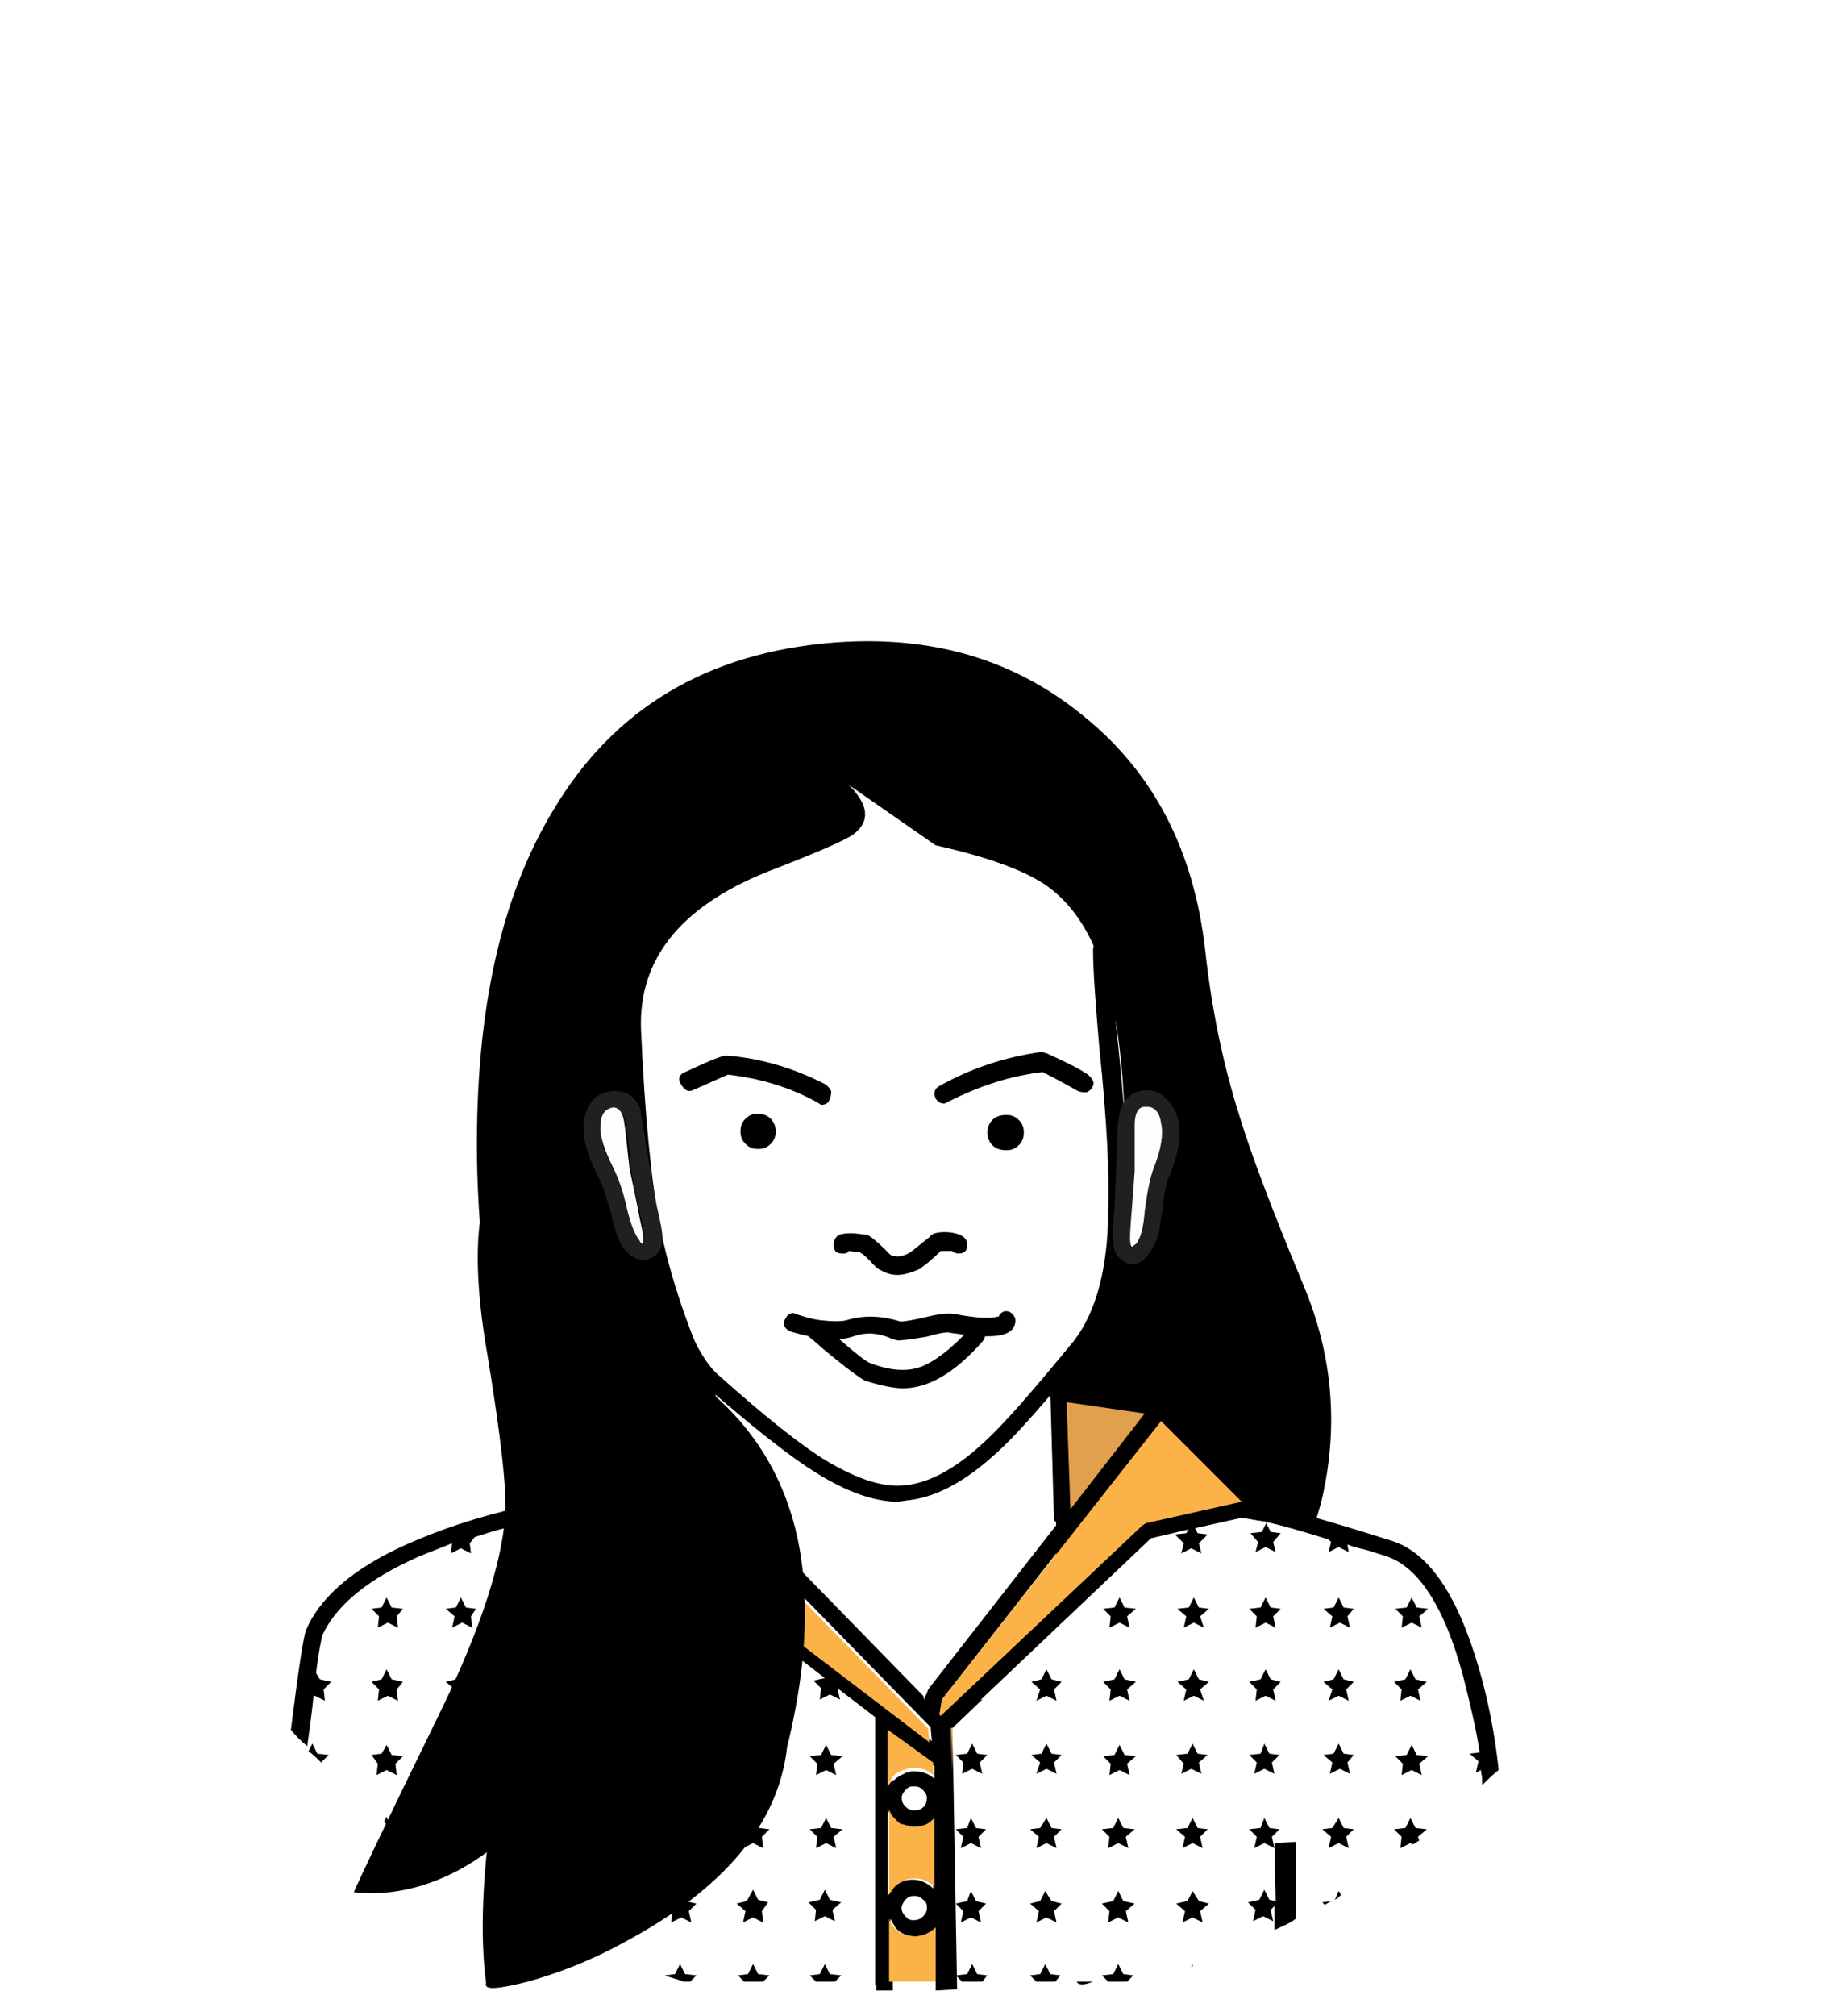<?xml version="1.0" encoding="utf-8"?>
<!-- Generator: Adobe Illustrator 23.0.3, SVG Export Plug-In . SVG Version: 6.00 Build 0)  -->
<svg version="1.1" id="Layer_1" xmlns="http://www.w3.org/2000/svg" xmlns:xlink="http://www.w3.org/1999/xlink" x="0px" y="0px"
	 viewBox="0 0 145 160" style="enable-background:new 0 0 145 160;" xml:space="preserve">
<style type="text/css">
	.st0{fill:#FFFFFF;}
	.st1{fill:#FBB348;}
	.st2{fill:#E29F4D;}
	.st3{fill:#221F1F;}
	.st4{fill:#FEFEFE;}
	.st5{filter:url(#Adobe_OpacityMaskFilter);}
	.st6{mask:url(#Mask_Mask_1_1_);}
</style>
<g transform="matrix( 1, 0, 0, 1, 7,27.7) ">
	<g>
		<g id="Layer0_0_MEMBER_0_MEMBER_0_FILL">
			<path class="st0" d="M131,66.5c0-18.1-6.4-33.5-19.2-46.3C99,7.4,83.6,1,65.5,1S32,7.4,19.2,20.2C6.4,33,0,48.4,0,66.5
				s6.4,33.5,19.2,46.3C32,125.7,47.4,132,65.5,132s33.5-6.4,46.3-19.2C124.6,100.1,131,84.6,131,66.5z"/>
		</g>
	</g>
</g>
<g transform="matrix( 1, 0, 0, 1, 7,27.7) ">
	<g>
		<g id="Layer0_0_MEMBER_1_MEMBER_0_MEMBER_0_MEMBER_0_FILL">
			<path d="M96.5,74.3c-2.5-6-4.2-10.5-5.1-13.5c-1.3-4.1-2.2-8.5-2.7-13.1c-0.9-7.9-4.1-14.1-9.7-18.6c-5.5-4.5-12.1-6.4-19.8-5.8
				c-10,0.8-17.4,5.2-22.2,13.2c-4.4,7.2-6.4,16.8-6.1,28.9c0.1,3.5,0.5,8.5,1.3,15c0.7,6.3,1.1,11.3,1.1,14.9c0,1.3-0.3,5-0.8,11.3
				c-0.4,6-0.2,9.7,0.4,11.2c1,2.4,2.7,4.4,4.9,6.2c2.5,2,4.5,2.5,6.2,1.7c2.7-1.4,4.7-8.1,6.1-20.1c1.3-11.9,1-20.1-1-24.6
				c-1.8-4.1-3-7.9-3.7-11.4c-0.7-3.6-1.2-8.8-1.5-15.6c-0.2-5.7,3.3-10,10.8-12.8c3.6-1.4,5.6-2.3,6.1-2.7c1.3-1,1.2-2.3-0.4-3.9
				l6.9,4.8c4.5,1,7.6,2.2,9.2,3.5c2.8,2.2,4.5,6.1,5.3,11.8c0.4,3,0.6,6.3,0.5,9.8c-0.2,3.8-0.6,7.1-1.4,9.8
				c-0.7,2.3-1.7,4.5-3.1,6.8c-1,1.6-1.4,2.8-1.3,3.5c0.4,2.8,0.5,10.8,0.2,24c-0.2,11.2,0.4,18.3,1.8,21c0.6,1.2,6.1-2.6,16.6-11.2
				c2-2,2.6-4.7,1.6-8.1c-0.6-1.9-1.1-3.3-1.4-4.2c-0.5-1.6-0.7-2.9-0.7-4c0-0.8,0.4-2.3,1.3-4.4c1-2.7,1.6-4.7,2-6.1
				C99.3,85.8,98.9,80,96.5,74.3z"/>
		</g>
	</g>
</g>
<g transform="matrix( 1, 0, 0, 1, 7,27.7) ">
	<g>
		<g id="Layer0_0_MEMBER_1_MEMBER_0_MEMBER_1_MEMBER_0_FILL">
			<path class="st0" d="M92.7,92.4c-4.6-1-8-1-10.3-0.1l-15.2,19.6c-2.4-3.2-6.8-7.6-13.4-13.1c-6.1-4.8-9.2-7.3-9.2-7.3
				c-0.3-0.9-1.8-1.1-4.4-0.6c-2.9,0.8-4.6,1.3-5.1,1.4c-4.2,1-7.6,2.2-10.1,3.3c-3.7,1.8-6.1,3.8-7.1,6.3
				c-0.3,0.6-0.9,5.4-1.9,14.3c-1,8.9-1.3,13.4-1.1,13.4h52.9l0.1-13.4l0.3,13.4h43.1v-15.9c-0.2-2.7-0.8-5.5-1.6-8.4
				c-1.6-5.8-3.8-9.1-6.6-10C97.8,93.7,94.3,92.8,92.7,92.4z"/>
		</g>
	</g>
</g>
<g transform="matrix( 1, 0, 0, 1, 0,0) ">
	<g>
		<g id="Layer0_0_MEMBER_2_FILL">
			<path d="M89.2,156.7l-0.4-0.8l-0.4,0.8l-0.9,0.1l0.5,0.5h1.5l0.5-0.5L89.2,156.7 M83.8,157.3l0.4-0.5l-0.8-0.1l-0.4-0.8l-0.4,0.8
				l-0.8,0.1l0.5,0.5H83.8 M83,150.1l-0.4,0.8l-0.8,0.2l0.7,0.6l-0.2,0.9l0.8-0.4l0.8,0.4l-0.2-0.9l0.6-0.6l-0.8-0.2L83,150.1
				 M89.2,150.9l-0.4-0.8l-0.4,0.8l-0.9,0.2l0.6,0.6l-0.1,0.9l0.8-0.4l0.8,0.4l-0.2-0.9l0.7-0.6L89.2,150.9 M94.6,156.1
				c0.1,0,0.1,0,0.1,0l0-0.2L94.6,156.1 M94.7,150.1l-0.4,0.8l-0.9,0.2l0.7,0.6l-0.2,0.9l0.8-0.4l0.8,0.4l-0.2-0.9l0.7-0.6l-0.8-0.2
				L94.7,150.1 M106.3,150.1l-0.3,0.7c0.2-0.1,0.3-0.2,0.5-0.4L106.3,150.1 M105.2,151.2c0.2-0.1,0.3-0.2,0.5-0.3L105,151
				L105.2,151.2 M113.3,145.2l-0.9-0.1l-0.4-0.8l-0.4,0.8l-0.9,0.1l0.6,0.6l-0.1,0.9l0.8-0.4l0.2,0.1c0.2-0.1,0.3-0.2,0.5-0.3
				l-0.1-0.3L113.3,145.2 M112.7,140l0.7-0.6l-0.9-0.1l-0.4-0.8l-0.4,0.8l-0.9,0.1l0.6,0.6l-0.1,0.9l0.8-0.4l0.8,0.4L112.7,140
				 M105.8,145.1l-0.8,0.1l0.7,0.6l-0.2,0.9l0.8-0.4l0.8,0.4l-0.2-0.9l0.6-0.6l-0.8-0.1l-0.4-0.8L105.8,145.1 M102.9,146.2l-1.7,0.1
				l0.1,4.6l-0.5-0.1l-0.4-0.8l-0.4,0.8l-0.9,0.2l0.6,0.6l-0.2,0.9l0.8-0.4l0.8,0.4l-0.2-0.9l0.3-0.3v1.9c0.6-0.3,1.2-0.5,1.7-0.9
				L102.9,146.2 M107.5,139.3l-0.8-0.1l-0.4-0.8l-0.4,0.8l-0.8,0.1l0.7,0.6l-0.2,0.9l0.8-0.4l0.8,0.4l-0.2-0.9L107.5,139.3
				 M105.5,135l0.8-0.4l0.8,0.4l-0.2-0.9l0.6-0.6l-0.8-0.2l-0.4-0.8l-0.4,0.8l-0.8,0.2l0.7,0.6L105.5,135 M107.5,127.7l-0.8-0.1
				l-0.4-0.8l-0.4,0.8l-0.8,0.1l0.7,0.6l-0.2,0.9l0.8-0.4l0.8,0.4l-0.2-0.9L107.5,127.7 M112.8,135l-0.2-0.9l0.7-0.6l-0.9-0.2
				l-0.4-0.8l-0.4,0.8l-0.9,0.2l0.6,0.6l-0.1,0.9l0.8-0.4L112.8,135 M112.7,128.3l0.7-0.6l-0.9-0.1l-0.4-0.8l-0.4,0.8l-0.9,0.1
				l0.6,0.6l-0.1,0.9l0.8-0.4l0.8,0.4L112.7,128.3 M100.1,145.1l-0.9,0.1l0.6,0.6l-0.2,0.9l0.8-0.4l0.8,0.4l-0.2-0.9l0.6-0.6
				l-0.8-0.1l-0.4-0.8L100.1,145.1 M95.9,145.2l-0.8-0.1l-0.4-0.8l-0.4,0.8l-0.9,0.1l0.7,0.6l-0.2,0.9l0.8-0.4l0.8,0.4l-0.2-0.9
				L95.9,145.2 M93.8,140.8l0.8-0.4l0.8,0.4l-0.2-0.9l0.7-0.6l-0.8-0.1l-0.4-0.8l-0.4,0.8l-0.9,0.1L94,140L93.8,140.8 M100.1,139.2
				l-0.9,0.1l0.6,0.6l-0.2,0.9l0.8-0.4l0.8,0.4l-0.2-0.9l0.6-0.6l-0.8-0.1l-0.4-0.8L100.1,139.2 M89.2,145.1l-0.4-0.8l-0.4,0.8
				l-0.9,0.1l0.6,0.6l-0.1,0.9l0.8-0.4l0.8,0.4l-0.2-0.9l0.7-0.6L89.2,145.1 M82.6,145.1l-0.8,0.1l0.7,0.6l-0.2,0.9l0.8-0.4l0.8,0.4
				l-0.2-0.9l0.6-0.6l-0.8-0.1l-0.4-0.8L82.6,145.1 M82.3,140.8l0.8-0.4l0.8,0.4l-0.2-0.9l0.6-0.6l-0.8-0.1l-0.4-0.8l-0.4,0.8
				l-0.8,0.1l0.7,0.6L82.3,140.8 M88.2,140l-0.1,0.9l0.8-0.4l0.8,0.4l-0.2-0.9l0.7-0.6l-0.9-0.1l-0.4-0.8l-0.4,0.8l-0.9,0.1
				L88.2,140 M88.2,134.1l-0.1,0.9l0.8-0.4l0.8,0.4l-0.2-0.9l0.7-0.6l-0.9-0.2l-0.4-0.8l-0.4,0.8l-0.9,0.2L88.2,134.1 M82.3,135
				l0.8-0.4l0.8,0.4l-0.2-0.9l0.6-0.6l-0.8-0.2l-0.4-0.8l-0.4,0.8l-0.8,0.2l0.7,0.6L82.3,135 M88.2,128.3l-0.1,0.9l0.8-0.4l0.8,0.4
				l-0.2-0.9l0.7-0.6l-0.9-0.1l-0.4-0.8l-0.4,0.8l-0.9,0.1L88.2,128.3 M99.7,135l0.8-0.4l0.8,0.4l-0.2-0.9l0.6-0.6l-0.8-0.2
				l-0.4-0.8l-0.4,0.8l-0.9,0.2l0.6,0.6L99.7,135 M95.3,134.1l0.7-0.6l-0.8-0.2l-0.4-0.8l-0.4,0.8l-0.9,0.2l0.7,0.6l-0.2,0.9
				l0.8-0.4l0.8,0.4L95.3,134.1 M95.3,128.3l0.7-0.6l-0.8-0.1l-0.4-0.8l-0.4,0.8l-0.9,0.1l0.7,0.6l-0.2,0.9l0.8-0.4l0.8,0.4
				L95.3,128.3 M99.7,129.2l0.8-0.4l0.8,0.4l-0.2-0.9l0.6-0.6l-0.8-0.1l-0.4-0.8l-0.4,0.8l-0.9,0.1l0.6,0.6L99.7,129.2 M42,150.9
				L41,151l0.7,0.6l-0.1,0.6c0.1,0.1,0.1,0.1,0.2,0.2l0.5-0.3l0.8,0.4l-0.1-0.9l0.6-0.6l-0.9-0.2l-0.4-0.8L42,150.9 M48.5,150.9
				l-0.3-0.8l-0.4,0.8l-0.9,0.2l0.7,0.6l-0.2,0.9l0.8-0.4l0.8,0.4l-0.2-0.9l0.7-0.6L48.5,150.9 M60.2,156.7l-0.4-0.8l-0.4,0.8
				l-0.8,0.1l0.5,0.5h1.5l0.5-0.5L60.2,156.7 M54.8,157.3l0.5-0.5l-0.9-0.1l-0.4-0.8l-0.4,0.8l-0.8,0.1l0,0c0.5,0.2,1,0.3,1.5,0.5
				H54.8 M54,150.1l-0.4,0.8l-0.8,0.2l0.6,0.6l-0.1,0.9l0.8-0.4l0.8,0.4l-0.2-0.9l0.6-0.6l-0.9-0.2L54,150.1 M59.3,150.9l-0.8,0.2
				l0.7,0.6l-0.2,0.9l0.8-0.4l0.8,0.4l-0.1-0.9L61,151l-0.8-0.2l-0.4-0.8L59.3,150.9 M64.3,156.8l0.5,0.5h1.5l0.5-0.5l-0.9-0.1
				l-0.4-0.8l-0.4,0.8L64.3,156.8 M66.8,151l-0.9-0.2l-0.4-0.8l-0.4,0.8l-0.9,0.2l0.6,0.6l-0.1,0.9l0.8-0.4l0.8,0.4l-0.2-0.9
				L66.8,151 M75.9,156.8l0.5,0.5H78l0.4-0.5l-0.8-0.1l-0.4-0.8l-0.4,0.8L75.9,156.8 M76.8,150.9l-0.9,0.2l0.6,0.6l-0.2,0.9l0.8-0.4
				l0.8,0.4l-0.2-0.9l0.6-0.6l-0.8-0.2l-0.4-0.8L76.8,150.9 M37.3,146.7l-0.1-0.9l0.6-0.6l-0.8-0.1l-0.4-0.8l-0.4,0.8l-0.8,0.1
				l0.7,0.6l-0.2,0.9l0.8-0.4L37.3,146.7 M32,145.2l-0.9-0.1c0.2,0.1,0.3,0.3,0.5,0.4L32,145.2 M30.5,144.6c0.2,0.2,0.3,0.3,0.5,0.4
				l-0.3-0.8L30.5,144.6 M37.8,139.3l-0.8-0.1l-0.4-0.8l-0.4,0.8l-0.8,0.1l0.7,0.6l-0.2,0.9l0.8-0.4l0.8,0.4l-0.1-0.9L37.8,139.3
				 M30.3,139.2l-0.8,0.1L30,140l-0.1,0.9l0.8-0.4l0.8,0.4l-0.1-0.9l0.6-0.6l-0.9-0.1l-0.4-0.8L30.3,139.2 M25.5,139.9l0.6-0.6
				l-0.9-0.1l-0.4-0.8l-0.3,0.6C24.9,139.3,25.2,139.6,25.5,139.9 M37.8,133.5l-0.8-0.2l-0.4-0.8l-0.4,0.8l-0.8,0.2l0.7,0.6
				l-0.2,0.9l0.8-0.4l0.8,0.4l-0.1-0.9L37.8,133.5 M32,133.5l-0.9-0.2l-0.4-0.8l-0.4,0.8l-0.8,0.2l0.6,0.6l-0.1,0.9l0.8-0.4l0.8,0.4
				l-0.1-0.9L32,133.5 M32,127.7l-0.9-0.1l-0.4-0.8l-0.4,0.8l-0.8,0.1l0.6,0.6l-0.1,0.9l0.8-0.4l0.8,0.4l-0.1-0.9L32,127.7
				 M37.8,127.7l-0.8-0.1l-0.4-0.8l-0.4,0.8l-0.8,0.1l0.7,0.6l-0.2,0.9l0.8-0.4l0.8,0.4l-0.1-0.9L37.8,127.7 M76.8,145.1l-0.9,0.1
				l0.6,0.6l-0.2,0.9l0.8-0.4l0.8,0.4l-0.2-0.9l0.6-0.6l-0.8-0.1l-0.4-0.8L76.8,145.1 M76.4,140.8l0.8-0.4l0.8,0.4l-0.2-0.9l0.6-0.6
				l-0.8-0.1l-0.4-0.8l-0.4,0.8l-0.9,0.1l0.6,0.6L76.4,140.8 M65.2,145.1l-0.9,0.1l0.6,0.6l-0.1,0.9l0.8-0.4l0.8,0.4l-0.2-0.9
				l0.7-0.6l-0.9-0.1l-0.4-0.8L65.2,145.1 M66.2,140l0.7-0.6l-0.9-0.1l-0.4-0.8l-0.4,0.8l-0.9,0.1l0.6,0.6l-0.1,0.9l0.8-0.4l0.8,0.4
				L66.2,140 M59.3,145.1l-0.8,0.1l0.7,0.6l-0.2,0.9l0.8-0.4l0.8,0.4l-0.1-0.9l0.6-0.6l-0.8-0.1l-0.4-0.8L59.3,145.1 M55.2,145.2
				l-0.9-0.1l-0.4-0.8l-0.4,0.8l-0.8,0.1l0.6,0.6l-0.1,0.9l0.8-0.4l0.8,0.4l-0.2-0.9L55.2,145.2 M54,140.4l0.8,0.4l-0.2-0.9l0.6-0.6
				l-0.9-0.1l-0.4-0.8l-0.4,0.8l-0.8,0.1l0.6,0.6l-0.1,0.9L54,140.4 M60.2,139.2l-0.4-0.8l-0.4,0.8l-0.8,0.1l0.7,0.6l-0.2,0.9
				l0.8-0.4l0.8,0.4l-0.1-0.9l0.6-0.6L60.2,139.2 M49.4,145.2l-0.9-0.1l-0.3-0.8l-0.4,0.8l-0.9,0.1l0.7,0.6l-0.2,0.9l0.8-0.4
				l0.8,0.4l-0.2-0.9L49.4,145.2 M42,145.1l-0.9,0.1l0.7,0.6l-0.2,0.9l0.8-0.4l0.8,0.4l-0.1-0.9l0.6-0.6l-0.9-0.1l-0.4-0.8L42,145.1
				 M41.5,140.8l0.8-0.4l0.8,0.4L43,140l0.6-0.6l-0.9-0.1l-0.4-0.8l-0.3,0.8l-0.9,0.1l0.7,0.6L41.5,140.8 M47.5,140l-0.2,0.9
				l0.8-0.4l0.8,0.4l-0.2-0.9l0.7-0.6l-0.9-0.1l-0.3-0.8l-0.4,0.8l-0.9,0.1L47.5,140 M47.8,133.4l-0.9,0.2l0.7,0.6l-0.2,0.9l0.8-0.4
				l0.8,0.4l-0.2-0.9l0.7-0.6l-0.9-0.2l-0.3-0.8L47.8,133.4 M41.5,135l0.8-0.4l0.8,0.4l-0.1-0.9l0.6-0.6l-0.9-0.2l-0.4-0.8l-0.3,0.8
				l-0.9,0.2l0.7,0.6L41.5,135 M42,127.5l-0.9,0.1l0.7,0.6l-0.2,0.9l0.8-0.4l0.8,0.4l-0.1-0.9l0.6-0.6l-0.9-0.1l-0.4-0.8L42,127.5
				 M47.5,128.3l-0.2,0.9l0.8-0.4l0.8,0.4l-0.2-0.9l0.7-0.6l-0.9-0.1l-0.3-0.8l-0.4,0.8l-0.9,0.1L47.5,128.3 M60.5,135l-0.1-0.9
				l0.6-0.6l-0.8-0.2l-0.4-0.8l-0.4,0.8l-0.8,0.2l0.7,0.6L59,135l0.8-0.4L60.5,135 M54,134.6l0.8,0.4l-0.2-0.9l0.6-0.6l-0.9-0.2
				l-0.4-0.8l-0.4,0.8l-0.8,0.2l0.6,0.6l-0.1,0.9L54,134.6 M54.6,128.3l0.6-0.6l-0.9-0.1l-0.4-0.8l-0.4,0.8l-0.8,0.1l0.6,0.6
				l-0.1,0.9l0.8-0.4l0.8,0.4L54.6,128.3 M47.5,122.5l-0.2,0.8l0.8-0.4l0.8,0.4l-0.2-0.8l0.7-0.7l-0.9-0.1l-0.3-0.8l-0.4,0.8
				l-0.9,0.1L47.5,122.5 M55.8,108.4l-0.7-0.6l-9.8,0.5l-0.6,0.7l0.1,3.2l-4.6,7.7c-3.6,0.9-6.5,2-8.8,3.1c-3.7,1.8-6.1,4-7.1,6.4
				c-0.2,0.5-0.6,3.1-1.2,7.9c0.4,0.5,0.8,0.9,1.3,1.3c0.2-1.5,0.4-2.9,0.5-4l0.1,0l0.8,0.4l-0.1-0.9l0.6-0.6l-0.9-0.2l-0.3-0.5
				c0.2-1.7,0.4-2.6,0.5-3c1-2.2,3.3-4.2,6.9-5.9c1-0.5,2.2-0.9,3.4-1.4l-0.1,0.8l0.8-0.4l0.8,0.4l-0.1-0.8l0.4-0.5
				c0.7-0.2,1.5-0.5,2.4-0.7l0.3,0.5l1.9-0.5l-0.2,0.4l-0.9,0.1l0.7,0.7l-0.2,0.8l0.8-0.4l0.8,0.4l-0.1-0.8l0.6-0.7l-0.9-0.1
				l-0.3-0.5l2.7-0.8l0.8,0.5l0.1-0.1c0.8-0.3,1.7-0.3,3,0l10.1,7.8l0,0.5l0.5-0.3l5.7,4.4v0l-0.9,0.2l0.6,0.6l-0.1,0.9l0.8-0.4
				l0.8,0.4l-0.2-0.9v0l3,2.3l0,0v21v0.3h0.1v0.4h1.3v-0.7h-0.2v-5c0.1,0.2,0.3,0.5,0.4,0.7c0.4,0.5,1,0.7,1.6,0.7
				c0.6,0,1.2-0.2,1.6-0.7v4.3v0.7l1.7-0.1l-0.3-17.1l-0.1-3.6l0.1-0.1l2.3-2.2L78,135l-0.1-0.1l13.5-12.8l3-0.7l-0.2,0.3l-0.9,0.1
				l0.7,0.7l-0.2,0.8l0.8-0.4l0.8,0.4l-0.2-0.8l0.7-0.7l-0.8-0.1l-0.2-0.4l3.6-0.8c0.1,0,0.2,0,0.3,0c0.5,0.1,1.1,0.2,1.8,0.3
				l-0.4,0.8l-0.9,0.1l0.6,0.7l-0.2,0.8l0.8-0.4l0.8,0.4l-0.2-0.8l0.6-0.7l-0.8-0.1l-0.4-0.8c1.4,0.3,3.1,0.8,5,1.4l0.2,0.2
				l-0.2,0.8l0.8-0.4l0.8,0.4l-0.1-0.6c0.5,0.2,0.9,0.3,1.4,0.4l1.6,0.5c2.6,0.8,4.7,4,6.2,9.6c0.5,2,1,4,1.3,6l-0.8,0.1l0.7,0.6
				l-0.2,0.9l0.4-0.2c0,0.2,0.1,0.5,0.1,0.8v0.4c0.4-0.4,0.8-0.8,1.3-1.2v-0.1c-0.3-2.7-0.8-5.4-1.6-8.1c-1.7-5.8-4-9.1-6.9-10
				l-1.6-0.5c-3.5-1.1-6.4-1.9-8.6-2.4l0.2-0.4l-7.8-7.8h-0.1l-0.3-0.2l-8.1-1.3l-0.8,0.7l0.3,10.3l0.3,0.2l-10.3,13.2l-0.1,0.3
				l-0.1,0.2l-0.1,0.2l-0.1-0.2l-16.1-16.5L55.8,108.4 M46,109.6l0.3,0l-0.3,0.5V109.6 M48.1,118.6l-0.5-0.1l-6,1.5l6-9.8l26.3,26.9
				l0.1,1.1L48.1,118.6 M48.6,109.4l6-0.3l1,7.5L48.6,109.4 M74.6,136.1l0.2-1.2l17.3-22.1l6.4,6.4l-7.6,1.7l-0.3,0.2L74.6,136.1
				L74.6,136.1 M70.5,141.8v-4.4l3.7,2.8v1c-0.4-0.4-1-0.6-1.6-0.6c-0.2,0-0.3,0-0.5,0.1c-0.1,0-0.2,0-0.3,0.1
				c-0.3,0.1-0.6,0.3-0.8,0.5C70.8,141.3,70.6,141.6,70.5,141.8 M72.6,141.8c0.3,0,0.5,0.1,0.7,0.3c0.2,0.2,0.3,0.4,0.3,0.6
				c0,0.6-0.3,0.9-0.9,0.9c-0.3,0-0.5-0.1-0.7-0.3c-0.2-0.2-0.3-0.4-0.3-0.7c0-0.2,0.1-0.4,0.3-0.6S72.3,141.8,72.6,141.8
				 M70.9,144.3c0.1,0.1,0.2,0.2,0.3,0.3c0.1,0.1,0.3,0.2,0.4,0.3c0.3,0.1,0.6,0.2,0.9,0.2c0.6,0,1.2-0.2,1.6-0.7v5.5
				c-0.4-0.4-1-0.7-1.6-0.7c-0.6,0-1.2,0.2-1.6,0.7c-0.2,0.2-0.3,0.4-0.4,0.6v-6.8C70.6,143.9,70.8,144.2,70.9,144.3 M71.8,150.9
				C71.8,150.9,71.9,150.8,71.8,150.9c0.3-0.3,0.5-0.4,0.8-0.4c0.3,0,0.5,0.1,0.7,0.3c0.2,0.2,0.3,0.4,0.3,0.6
				c0,0.3-0.1,0.5-0.3,0.7c-0.2,0.2-0.4,0.3-0.7,0.3c-0.2,0-0.3,0-0.5-0.1c-0.1-0.1-0.1-0.1-0.2-0.2c-0.2-0.2-0.3-0.4-0.3-0.7
				C71.6,151.3,71.7,151.1,71.8,150.9 M90.9,112.2l-5.9,7.6l-0.3-8.5L90.9,112.2z"/>
			<path class="st1" d="M72.6,153.7c-0.6,0-1.2-0.2-1.6-0.7c-0.2-0.2-0.3-0.4-0.4-0.7v5h0.2h3.5V153
				C73.7,153.5,73.2,153.7,72.6,153.7 M75.6,137.1l-0.1,0.1l0.1,3.6V137.1 M69.2,136.4L69.2,136.4l0,21h0V136.4 M73.4,134.9l0.1-0.2
				h-0.2L73.4,134.9 M71.3,144.6c-0.1-0.1-0.2-0.2-0.3-0.3c-0.2-0.2-0.3-0.4-0.4-0.7v6.8c0.1-0.2,0.3-0.4,0.4-0.6
				c0.4-0.4,1-0.7,1.6-0.7c0.6,0,1.2,0.2,1.6,0.7v-5.5c-0.4,0.5-1,0.7-1.6,0.7c-0.3,0-0.6-0.1-0.9-0.2
				C71.5,144.8,71.4,144.7,71.3,144.6 M70.5,137.3v4.4c0.1-0.2,0.3-0.5,0.4-0.7c0.2-0.2,0.5-0.4,0.8-0.5c0.1,0,0.2,0,0.3-0.1
				c0.1,0,0.3-0.1,0.5-0.1c0.6,0,1.2,0.2,1.6,0.6v-1L70.5,137.3 M74.8,134.9l-0.2,1.2l0.1,0.1l16-15.1l0.3-0.2l7.6-1.7l-6.4-6.4
				L74.8,134.9 M54.5,109.2l-6,0.3l7,7.2L54.5,109.2 M47.5,118.5l0.5,0.1l25.8,19.7l-0.1-1.1l-26.3-26.9l-6,9.8L47.5,118.5
				 M46.3,109.5l-0.3,0v0.5L46.3,109.5z"/>
			<path class="st2" d="M85,119.8l5.9-7.6l-6.2-0.9L85,119.8z"/>
			<path class="st0" d="M71.9,150.8C71.9,150.8,71.8,150.9,71.9,150.8c-0.2,0.3-0.3,0.5-0.3,0.6c0,0.3,0.1,0.5,0.3,0.7
				c0.1,0.1,0.1,0.1,0.2,0.2c0.1,0.1,0.3,0.1,0.5,0.1c0.3,0,0.5-0.1,0.7-0.3c0.2-0.2,0.3-0.4,0.3-0.7c0-0.3-0.1-0.5-0.3-0.6
				c-0.2-0.2-0.4-0.3-0.7-0.3C72.3,150.5,72.1,150.6,71.9,150.8 M73.3,142.1c-0.2-0.2-0.4-0.3-0.7-0.3c-0.2,0-0.5,0.1-0.7,0.3
				s-0.3,0.4-0.3,0.6c0,0.3,0.1,0.5,0.3,0.7c0.2,0.2,0.4,0.3,0.7,0.3c0.6,0,0.9-0.3,0.9-0.9C73.5,142.5,73.4,142.3,73.3,142.1z"/>
		</g>
	</g>
</g>
<g transform="matrix( 1, 0, 0, 1, 69.9,97.05) ">
	<g transform="matrix( 1, 0, 0, 1, -1.1,0) ">
		<g transform="matrix( 1, 0, 0, 1, -61.8,-69.35) ">
			<g>
				<g id="Tween_1_0_Layer0_0_FILL">
					<path d="M82.5,68.5c0.1-3-0.1-7.4-0.7-13.2c-0.4-3.5-0.6-6-0.6-7.6c0-0.4-0.2-0.7-0.7-0.7c-0.4,0-0.7,0.2-0.7,0.7
						c0,1.7,0.2,4.3,0.5,7.8c0.6,5.7,0.8,10,0.7,12.8C81,73,80,76.5,78.3,78.7c-3.2,3.9-5.6,6.7-7.4,8.3c-2.2,2-4.2,3-6,3.2
						c-1.8,0.2-3.8-0.5-6.2-1.9c-2-1.2-4.9-3.5-8.7-6.9c-1.6-1.4-3.3-5.3-4.9-11.7c-1.4-5.5-2.3-10.4-2.7-14.8
						c0-0.4-0.3-0.7-0.8-0.7c-0.5,0.1-0.7,0.3-0.6,0.8c0.3,4.1,1.1,9,2.5,14.5c1.7,6.9,3.5,11.2,5.5,12.8c3.8,3.3,6.7,5.6,8.8,6.9
						c2.4,1.5,4.6,2.3,6.5,2.3l0.7-0.1c2.1-0.2,4.3-1.3,6.6-3.3c2-1.7,4.5-4.6,7.8-8.7C81.2,77.2,82.3,73.5,82.5,68.5z"/>
				</g>
			</g>
		</g>
	</g>
	<g transform="matrix( 1, 0, 0, 1, 1.65,2.45) ">
		<g transform="matrix( 1, 0, 0, 1, -64.55,-71.8) ">
			<g>
				<g id="_7____0_Layer0_0_FILL">
					<path d="M65.3,71.7c-0.7,0.4-1.2,0.4-1.6,0.2l-0.5-0.5c-0.6-0.6-1.1-1-1.4-1.1l-0.2,0c-1.1-0.2-1.8-0.1-2.1,0.1
						c-0.2,0.2-0.3,0.4-0.3,0.7c0,0.5,0.2,0.7,0.7,0.7c0.2,0,0.4,0,0.5-0.2l0.9,0.1l0.1,0.1c0.1,0,0.3,0.2,0.7,0.6
						c0.3,0.3,0.5,0.6,0.8,0.7c0.5,0.3,0.9,0.4,1.4,0.4c0.5,0,1.1-0.2,1.8-0.5l0.1-0.1c0.4-0.3,0.9-0.7,1.5-1.3h0.9
						c0.1,0.1,0.3,0.2,0.5,0.2c0.5,0,0.7-0.2,0.7-0.7c0-0.4-0.2-0.6-0.6-0.8c-0.3-0.1-0.7-0.2-1.1-0.2c-0.7,0-1.1,0.1-1.3,0.4
						L65.3,71.7z"/>
				</g>
			</g>
		</g>
	</g>
	<g transform="matrix( 1, 0, 0, 1, -20.55,-3.7) ">
		<g transform="matrix( 1, 0, 0, 1, -42.35,-65.65) ">
			<g>
				<g id="gyuvj__0_Layer0_0_FILL">
					<path class="st3" d="M39.7,60.2c-0.7,1.3-0.4,3.2,0.8,5.5c0.3,0.5,0.6,1.5,1,2.8c0.3,1.5,0.7,2.6,1.3,3.2
						c0.4,0.4,0.8,0.6,1.3,0.6c0.4,0,0.8-0.2,1.1-0.5c0.3-0.3,0.4-0.8,0.4-1.3c0-0.5-0.2-1.4-0.5-2.7l-0.8-4.6
						c-0.2-1.5-0.4-2.5-0.5-3c-0.4-0.9-1.1-1.3-2-1.3l-0.2,0C40.7,59,40.1,59.4,39.7,60.2 M40.7,61.6c0-0.9,0.4-1.3,1-1.4h0.1
						c0.4,0,0.7,0.5,0.9,1.4c0.1,0.6,0.3,1.8,0.4,3.5c0.1,0.5,0.3,1.8,0.8,3.9c0.3,1.3,0.3,2,0.2,2c-0.1,0-0.1-0.1-0.3-0.2
						c-0.4-0.4-0.7-1.3-1-2.5c-0.3-1.5-0.7-2.6-1.1-3.3C40.9,63.7,40.6,62.5,40.7,61.6z"/>
					<path class="st4" d="M41.7,60.2c-0.6,0.1-1,0.5-1,1.4c-0.1,0.9,0.3,2,1,3.4c0.4,0.8,0.8,1.9,1.1,3.3c0.3,1.2,0.6,2,1,2.5
						C43.9,71,43.9,71,44,71c0.2,0,0.1-0.7-0.2-2c-0.4-2.1-0.7-3.4-0.8-3.9c-0.2-1.7-0.3-2.9-0.4-3.5C42.5,60.7,42.2,60.2,41.7,60.2
						L41.7,60.2z"/>
				</g>
			</g>
		</g>
	</g>
	<g transform="matrix( 1, 0, 0, 1, 21.05,-3.6) ">
		<g transform="matrix( 1, 0, 0, 1, -21.05,3.6) ">
			<g>
				<g id="gu8vy_0_Layer0_0_FILL">
					<path class="st3" d="M19.1-9c-0.2,0.6-0.3,1.6-0.3,3.1l-0.2,4.7c-0.1,1.3-0.2,2.2-0.1,2.7c0,0.6,0.2,1,0.5,1.3
						c0.3,0.3,0.6,0.5,1,0.5c0.5,0,1-0.3,1.3-0.8c0.3-0.4,0.6-1,0.8-1.6c0.1-0.3,0.1-0.9,0.3-1.8c0.1-1.3,0.3-2.3,0.6-2.9
						c1-2.5,1-4.3,0.1-5.6c-0.5-0.7-1.1-1.1-1.9-1.1H21C20-10.4,19.4-9.9,19.1-9 M19.9-0.1c0.2-2.5,0.3-3.8,0.3-4c0-1.8,0-3,0-3.6
						c0.1-0.9,0.3-1.4,0.8-1.5h0.1c0.6,0,1,0.4,1.1,1.3c0.2,0.9,0,2.1-0.6,3.6c-0.3,0.8-0.5,1.9-0.7,3.4c-0.1,1.2-0.3,2.1-0.7,2.6
						c-0.1,0.1-0.2,0.2-0.3,0.2C19.8,1.9,19.8,1.2,19.9-0.1z"/>
					<path class="st4" d="M20.2-4.1c0,0.1-0.1,1.5-0.3,4c-0.1,1.3-0.1,2,0.1,2c0.1,0,0.1-0.1,0.3-0.2c0.4-0.5,0.6-1.3,0.7-2.6
						c0.2-1.5,0.4-2.6,0.7-3.4c0.6-1.5,0.8-2.7,0.6-3.6c-0.1-0.8-0.5-1.3-1.1-1.3H21c-0.5,0-0.8,0.5-0.8,1.5
						C20.2-7.1,20.2-5.9,20.2-4.1z"/>
				</g>
			</g>
		</g>
	</g>
	<g transform="matrix( 1, 0, 0, 1, 10.7,-11.4) ">
		<g transform="matrix( 1, 0, 0, 1, -73.6,-57.95) ">
			<g>
				<g id="FL_78i_0_Layer0_0_FILL">
					<path d="M75.8,57.4c1,0.5,1.9,1,2.8,1.5C78.8,59,79,59,79.3,59c0.2-0.1,0.3-0.2,0.4-0.3c0.1-0.2,0.2-0.4,0.1-0.6
						c-0.1-0.2-0.2-0.3-0.4-0.5c-0.9-0.6-2-1.1-3.3-1.7l-0.4-0.1c-2.9,0.4-5.6,1.3-8.1,2.7c-0.4,0.2-0.5,0.6-0.3,1
						c0.2,0.3,0.4,0.4,0.7,0.4l0.4-0.2C70.8,58.5,73.2,57.7,75.8,57.4z"/>
				</g>
			</g>
		</g>
	</g>
	<g transform="matrix( 1, 0, 0, 1, -10,-11.25) ">
		<g transform="matrix( 1, 0, 0, 1, -52.9,-58.1) ">
			<g>
				<g id="t7g8u_0_Layer0_0_FILL">
					<path d="M58.2,60c0.3,0,0.6-0.1,0.7-0.5c0.1-0.2,0.1-0.4,0.1-0.6c-0.1-0.2-0.2-0.3-0.4-0.5c-2.5-1.3-5.2-2.1-7.8-2.3h-0.3
						c-1,0.3-2,0.8-3.1,1.3c-0.5,0.2-0.6,0.6-0.3,1c0.3,0.5,0.6,0.6,1,0.4c0.9-0.4,1.8-0.8,2.7-1.2c2.6,0.3,4.9,1,7.1,2.2L58.2,60z"
						/>
				</g>
			</g>
		</g>
	</g>
	<g transform="matrix( 1, 0, 0, 1, 9.95,-7.1) ">
		<g transform="matrix( 1, 0, 0, 1, -72.85,-62.25) ">
			<g>
				<g id="fgyvu_0_Layer0_0_FILL">
					<path d="M73.9,61.2c-0.3-0.3-0.6-0.4-1-0.4c-0.4,0-0.8,0.1-1.1,0.4c-0.3,0.3-0.4,0.7-0.4,1s0.1,0.7,0.4,1
						c0.3,0.3,0.7,0.4,1.1,0.4c0.4,0,0.7-0.1,1-0.4c0.3-0.3,0.4-0.6,0.4-1S74.2,61.5,73.9,61.2z"/>
				</g>
			</g>
		</g>
	</g>
	<g transform="matrix( 1, 0, 0, 1, -9.7,-7.15) ">
		<g transform="matrix( 1, 0, 0, 1, -53.2,-62.2) ">
			<g>
				<g id="gfvyukj_0_Layer0_0_FILL">
					<path d="M54.2,61.1c-0.3-0.3-0.7-0.4-1-0.4c-0.4,0-0.7,0.1-1,0.4c-0.3,0.3-0.4,0.6-0.4,1c0,0.4,0.1,0.7,0.4,1
						c0.3,0.3,0.6,0.4,1,0.4c0.4,0,0.7-0.1,1-0.4c0.3-0.3,0.4-0.6,0.4-1C54.6,61.8,54.5,61.4,54.2,61.1z"/>
				</g>
			</g>
		</g>
	</g>
	<g transform="matrix( 1, 0, 0, 1, 1.45,10.05) ">
		<g transform="matrix( 1, 0, 0, 1, -64.35,-79.4) ">
			<g>
				<g id="guyvkj_0_Layer1_0_FILL">
					<path d="M57.6,78.7l0.8,0.7c1.8,1.5,2.9,2.3,3.3,2.5c1.3,0.4,2.3,0.6,3,0.6c2,0,4.1-1.2,6.3-3.7c0.3-0.3,0.3-0.7,0-1
						c-0.1-0.1-0.3-0.2-0.5-0.2c-0.2,0-0.4,0.1-0.5,0.2c-1.5,1.6-2.8,2.6-3.9,3c-1.1,0.4-2.4,0.3-4-0.3c-0.3-0.1-1.2-0.8-2.8-2.2
						c-0.6-0.5-1-0.8-1.1-0.8c-0.2-0.1-0.4-0.1-0.5-0.1c-0.4,0.2-0.6,0.5-0.5,1C57.3,78.4,57.4,78.6,57.6,78.7z"/>
				</g>
			</g>
		</g>
		<g transform="matrix( 1, 0, 0, 1, -64.35,-79.4) ">
			<g>
				<g id="guyvkj_0_Layer1_1_FILL">
					<path d="M60.2,77.1c-0.4,0.1-1.1,0.1-2,0c-0.8-0.1-1.4-0.3-2-0.5c-0.2-0.1-0.3-0.1-0.5,0c-0.2,0.1-0.3,0.3-0.4,0.5
						c-0.1,0.4,0,0.7,0.5,0.9c0.7,0.2,1.4,0.4,2.3,0.5c1.1,0.2,2,0.1,2.6-0.1c1.1-0.4,2.1-0.3,3.2,0.2l0.4,0.1h0
						c0.4,0,1.1-0.1,2.3-0.3c1-0.3,1.7-0.4,1.9-0.3c2.7,0.4,4.3,0.4,4.9-0.3c0.2-0.3,0.3-0.6,0.2-0.9c-0.2-0.4-0.5-0.6-0.9-0.5
						c-0.2,0.1-0.3,0.2-0.4,0.4c-0.8,0.2-1.9,0.1-3.5-0.2c-0.5-0.1-1.3,0-2.5,0.3c-0.9,0.2-1.5,0.3-1.8,0.3
						C62.9,76.7,61.5,76.7,60.2,77.1z"/>
				</g>
			</g>
		</g>
	</g>
	<defs>
		<filter id="Adobe_OpacityMaskFilter" filterUnits="userSpaceOnUse">
			<feColorMatrix  type="matrix" values="1 0 0 0 0  0 1 0 0 0  0 0 1 0 0  0 0 0 1 0"/>
		</filter>
	</defs>
	<mask maskUnits="userSpaceOnUse" id="Mask_Mask_1_1_">
		<g transform="matrix( 1, 0, 0, 1, 0,0) " class="st5">
			<g>
				<g id="Mask_gyvu8jh_0_2_MASK_0_FILL_1_">
					<path class="st0" d="M2.5,11.1c0-0.7-0.3-1.1-1.1-1.3C0.7,9.6,0.1,9.7-0.5,10c-0.5,0.3-0.7,0.7-0.7,1.1h-9.7v49.4h28.3V11.1
						H2.5z"/>
				</g>
			</g>
		</g>
	</mask>
	<g class="st6">
	</g>
</g>
<g transform="matrix( 1, 0, 0, 1, 45.9,125.15) ">
	<g transform="matrix( 1, 0, 0, 1, -38.9,-97.45) ">
		<g>
			<g id="gyuvkj_0_Layer0_0_FILL">
				<path d="M34.8,81c1.3,2.9,1.9,6.3,1.6,10.3c-0.2,2.7-0.8,6.5-1.9,11.6c-2.7,11.8-3.7,20.8-2.9,26.8c-0.2,0.6,0.9,0.5,3.3-0.1
					c2.5-0.7,5.1-1.7,7.8-3.2c7.8-4.2,12.1-9.3,12.8-15.4c1-4.1,1.5-7.9,1.4-11.4c-0.1-6.7-2.4-12.2-6.9-16.3l-10.4-10
					c-1.1-0.3-2.3,0.6-3.6,2.9C34.6,78.3,34.3,79.9,34.8,81z"/>
			</g>
		</g>
	</g>
	<g transform="matrix( 1, 0, 0, 1, -38.9,-97.45) ">
		<g>
			<g id="gyuvkj_0_Layer0_1_FILL">
				<path d="M36.3,69.1c-1.9-4.6-3.4-5.5-4.5-2.7L31.6,67c-0.9,2.8-0.9,7.1,0.1,12.8c1.1,6.7,1.6,11.1,1.4,13
					c-0.3,3.6-1.9,8.7-5,15.1c-4.7,9.6-7,14.5-7,14.6c2.8,0.3,5.6-0.3,8.4-1.8c3.1-1.7,5.7-4.2,7.7-7.4c5.2-8.3,6-19.9,2.3-34.6
					C38.3,74.7,37.3,71.6,36.3,69.1z"/>
			</g>
		</g>
	</g>
</g>
</svg>

